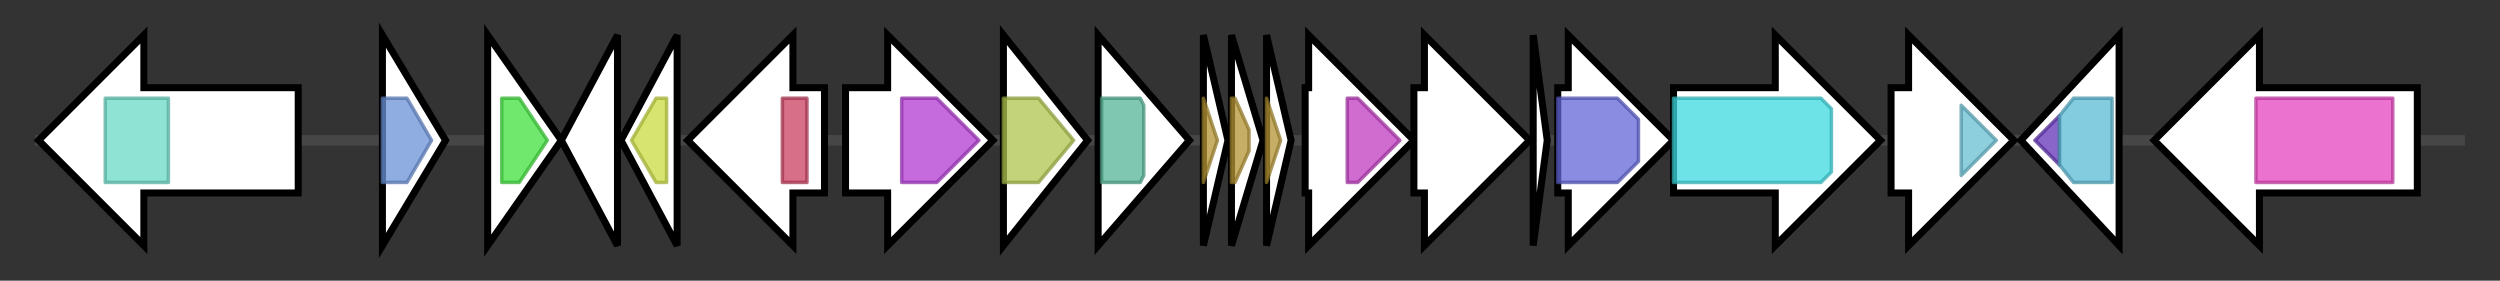 <svg version="1.1" baseProfile="full" xmlns="http://www.w3.org/2000/svg" width="712.567" height="80">
	<rect width="100%" height="100%" fill="#333333" stroke="none"/>
	<g>
		<line x1="10" y1="40.0" x2="702.567" y2="40.0" style="stroke:rgb(70,70,70); stroke-width:3 "/>
		<g>
			<title> (ctg4_267)</title>
			<polygon class=" (ctg4_267)" points="85,25 41,25 41,10 11,40 41,70 41,55 85,55" fill="rgb(255,255,255)" fill-opacity="1.0" stroke="rgb(0,0,0)" stroke-width="2"  />
			<g>
				<title>MutS_V (PF00488)
"MutS domain V"</title>
				<rect class="PF00488" x="30" y="28" stroke-linejoin="round" width="18" height="24" fill="rgb(106,217,199)" stroke="rgb(84,173,159)" stroke-width="1" opacity="0.75" />
			</g>
		</g>
		<g>
			<title> (ctg4_268)</title>
			<polygon class=" (ctg4_268)" points="109,10 127,40 109,70" fill="rgb(255,255,255)" fill-opacity="1.0" stroke="rgb(0,0,0)" stroke-width="2"  />
			<g>
				<title>Acetyltransf_3 (PF13302)
"Acetyltransferase (GNAT) domain"</title>
				<polygon class="PF13302" points="109,28 116,28 123,40 123,40 116,52 109,52" stroke-linejoin="round" width="14" height="24" fill="rgb(105,146,215)" stroke="rgb(84,116,172)" stroke-width="1" opacity="0.75" />
			</g>
		</g>
		<g>
			<title> (ctg4_269)</title>
			<polygon class=" (ctg4_269)" points="139,10 160,40 139,70" fill="rgb(255,255,255)" fill-opacity="1.0" stroke="rgb(0,0,0)" stroke-width="2"  />
			<g>
				<title>UDG (PF03167)
"Uracil DNA glycosylase superfamily"</title>
				<polygon class="PF03167" points="143,28 148,28 156,40 148,52 143,52" stroke-linejoin="round" width="15" height="24" fill="rgb(64,224,60)" stroke="rgb(51,179,48)" stroke-width="1" opacity="0.75" />
			</g>
		</g>
		<g>
			<title> (ctg4_270)</title>
			<polygon class=" (ctg4_270)" points="160,40 176,10 176,70" fill="rgb(255,255,255)" fill-opacity="1.0" stroke="rgb(0,0,0)" stroke-width="2"  />
		</g>
		<g>
			<title> (ctg4_271)</title>
			<polygon class=" (ctg4_271)" points="177,40 193,10 193,70" fill="rgb(255,255,255)" fill-opacity="1.0" stroke="rgb(0,0,0)" stroke-width="2"  />
			<g>
				<title>DUF456 (PF04306)
"Protein of unknown function (DUF456)"</title>
				<polygon class="PF04306" points="180,40 187,28 190,28 190,52 187,52" stroke-linejoin="round" width="13" height="24" fill="rgb(202,219,65)" stroke="rgb(161,175,52)" stroke-width="1" opacity="0.75" />
			</g>
		</g>
		<g>
			<title> (ctg4_272)</title>
			<polygon class=" (ctg4_272)" points="235,25 226,25 226,10 196,40 226,70 226,55 235,55" fill="rgb(255,255,255)" fill-opacity="1.0" stroke="rgb(0,0,0)" stroke-width="2"  />
			<g>
				<title>CarboxypepD_reg (PF13620)
"Carboxypeptidase regulatory-like domain"</title>
				<rect class="PF13620" x="223" y="28" stroke-linejoin="round" width="7" height="24" fill="rgb(201,63,96)" stroke="rgb(160,50,76)" stroke-width="1" opacity="0.75" />
			</g>
		</g>
		<g>
			<title> (ctg4_273)</title>
			<polygon class=" (ctg4_273)" points="241,25 253,25 253,10 283,40 253,70 253,55 241,55" fill="rgb(255,255,255)" fill-opacity="1.0" stroke="rgb(0,0,0)" stroke-width="2"  />
			<g>
				<title>MS_channel (PF00924)
"Mechanosensitive ion channel"</title>
				<polygon class="PF00924" points="257,28 267,28 279,40 267,52 257,52" stroke-linejoin="round" width="25" height="24" fill="rgb(177,58,210)" stroke="rgb(141,46,168)" stroke-width="1" opacity="0.75" />
			</g>
		</g>
		<g>
			<title> (ctg4_274)</title>
			<polygon class=" (ctg4_274)" points="286,10 310,40 286,70" fill="rgb(255,255,255)" fill-opacity="1.0" stroke="rgb(0,0,0)" stroke-width="2"  />
			<g>
				<title>PdxJ (PF03740)
"Pyridoxal phosphate biosynthesis protein PdxJ"</title>
				<polygon class="PF03740" points="286,28 296,28 306,40 296,52 286,52" stroke-linejoin="round" width="23" height="24" fill="rgb(175,196,77)" stroke="rgb(139,156,61)" stroke-width="1" opacity="0.75" />
			</g>
		</g>
		<g>
			<title> (ctg4_275)</title>
			<polygon class=" (ctg4_275)" points="313,10 339,40 313,70" fill="rgb(255,255,255)" fill-opacity="1.0" stroke="rgb(0,0,0)" stroke-width="2"  />
			<g>
				<title>Abhydrolase_1 (PF00561)
"alpha/beta hydrolase fold"</title>
				<polygon class="PF00561" points="314,28 325,28 326,30 326,50 325,52 314,52" stroke-linejoin="round" width="12" height="24" fill="rgb(86,180,151)" stroke="rgb(68,144,120)" stroke-width="1" opacity="0.75" />
			</g>
		</g>
		<g>
			<title> (ctg4_276)</title>
			<polygon class=" (ctg4_276)" points="343,10 350,40 343,70" fill="rgb(255,255,255)" fill-opacity="1.0" stroke="rgb(0,0,0)" stroke-width="2"  />
			<g>
				<title>Inhibitor_I10 (PF12559)
"Serine endopeptidase inhibitors"</title>
				<polygon class="PF12559" points="343,28 343,28 347,40 343,52 343,52" stroke-linejoin="round" width="6" height="24" fill="rgb(179,147,51)" stroke="rgb(143,117,40)" stroke-width="1" opacity="0.75" />
			</g>
		</g>
		<g>
			<title> (ctg4_277)</title>
			<polygon class=" (ctg4_277)" points="351,10 360,40 351,70" fill="rgb(255,255,255)" fill-opacity="1.0" stroke="rgb(0,0,0)" stroke-width="2"  />
			<g>
				<title>Inhibitor_I10 (PF12559)
"Serine endopeptidase inhibitors"</title>
				<polygon class="PF12559" points="351,28 352,28 356,37 356,43 352,52 351,52" stroke-linejoin="round" width="5" height="24" fill="rgb(179,147,51)" stroke="rgb(143,117,40)" stroke-width="1" opacity="0.75" />
			</g>
		</g>
		<g>
			<title> (ctg4_278)</title>
			<polygon class=" (ctg4_278)" points="361,10 368,40 361,70" fill="rgb(255,255,255)" fill-opacity="1.0" stroke="rgb(0,0,0)" stroke-width="2"  />
			<g>
				<title>Inhibitor_I10 (PF12559)
"Serine endopeptidase inhibitors"</title>
				<polygon class="PF12559" points="361,28 361,28 365,40 361,52 361,52" stroke-linejoin="round" width="6" height="24" fill="rgb(179,147,51)" stroke="rgb(143,117,40)" stroke-width="1" opacity="0.75" />
			</g>
		</g>
		<g>
			<title> (ctg4_279)</title>
			<polygon class=" (ctg4_279)" points="372,25 373,25 373,10 403,40 373,70 373,55 372,55" fill="rgb(255,255,255)" fill-opacity="1.0" stroke="rgb(0,0,0)" stroke-width="2"  />
			<g>
				<title>RimK (PF08443)
"RimK-like ATP-grasp domain"</title>
				<polygon class="PF08443" points="384,28 387,28 399,40 387,52 384,52" stroke-linejoin="round" width="19" height="24" fill="rgb(192,59,192)" stroke="rgb(153,47,153)" stroke-width="1" opacity="0.75" />
			</g>
		</g>
		<g>
			<title> (ctg4_280)</title>
			<polygon class=" (ctg4_280)" points="403,25 406,25 406,10 436,40 406,70 406,55 403,55" fill="rgb(255,255,255)" fill-opacity="1.0" stroke="rgb(0,0,0)" stroke-width="2"  />
		</g>
		<g>
			<title> (ctg4_281)</title>
			<polygon class=" (ctg4_281)" points="437,10 441,40 437,70" fill="rgb(255,255,255)" fill-opacity="1.0" stroke="rgb(0,0,0)" stroke-width="2"  />
		</g>
		<g>
			<title> (ctg4_282)</title>
			<polygon class=" (ctg4_282)" points="444,25 447,25 447,10 477,40 447,70 447,55 444,55" fill="rgb(255,255,255)" fill-opacity="1.0" stroke="rgb(0,0,0)" stroke-width="2"  />
			<g>
				<title>Epimerase (PF01370)
"NAD dependent epimerase/dehydratase family"</title>
				<polygon class="PF01370" points="444,28 461,28 467,34 467,46 461,52 444,52" stroke-linejoin="round" width="23" height="24" fill="rgb(98,102,214)" stroke="rgb(78,81,171)" stroke-width="1" opacity="0.75" />
			</g>
		</g>
		<g>
			<title> (ctg4_283)</title>
			<polygon class=" (ctg4_283)" points="477,25 506,25 506,10 536,40 506,70 506,55 477,55" fill="rgb(255,255,255)" fill-opacity="1.0" stroke="rgb(0,0,0)" stroke-width="2"  />
			<g>
				<title>AMP-binding (PF00501)
"AMP-binding enzyme"</title>
				<polygon class="PF00501" points="477,28 519,28 522,31 522,49 519,52 477,52" stroke-linejoin="round" width="45" height="24" fill="rgb(60,217,223)" stroke="rgb(48,173,178)" stroke-width="1" opacity="0.75" />
			</g>
		</g>
		<g>
			<title> (ctg4_284)</title>
			<polygon class=" (ctg4_284)" points="539,25 544,25 544,10 574,40 544,70 544,55 539,55" fill="rgb(255,255,255)" fill-opacity="1.0" stroke="rgb(0,0,0)" stroke-width="2"  />
			<g>
				<title>MDD_C (PF18376)
"Mevalonate 5-diphosphate decarboxylase C-terminal domain"</title>
				<polygon class="PF18376" points="559,30 569,40 559,50" stroke-linejoin="round" width="14" height="24" fill="rgb(104,190,211)" stroke="rgb(83,152,168)" stroke-width="1" opacity="0.75" />
			</g>
		</g>
		<g>
			<title> (ctg4_285)</title>
			<polygon class=" (ctg4_285)" points="576,40 604,10 604,70" fill="rgb(255,255,255)" fill-opacity="1.0" stroke="rgb(0,0,0)" stroke-width="2"  />
			<g>
				<title>PDH_C (PF20463)
"Prephenate dehydrogenase, dimerization domain"</title>
				<polygon class="PF20463" points="580,40 587,33 587,47" stroke-linejoin="round" width="10" height="24" fill="rgb(99,50,183)" stroke="rgb(79,39,146)" stroke-width="1" opacity="0.75" />
			</g>
			<g>
				<title>PDH_N (PF02153)
"Prephenate dehydrogenase, nucleotide-binding domain"</title>
				<polygon class="PF02153" points="587,33 591,28 602,28 602,52 591,52 587,47" stroke-linejoin="round" width="15" height="24" fill="rgb(90,185,212)" stroke="rgb(72,148,169)" stroke-width="1" opacity="0.75" />
			</g>
		</g>
		<g>
			<title> (ctg4_286)</title>
			<polygon class=" (ctg4_286)" points="689,25 644,25 644,10 614,40 644,70 644,55 689,55" fill="rgb(255,255,255)" fill-opacity="1.0" stroke="rgb(0,0,0)" stroke-width="2"  />
			<g>
				<title>Na_H_Exchanger (PF00999)
"Sodium/hydrogen exchanger family"</title>
				<rect class="PF00999" x="643" y="28" stroke-linejoin="round" width="39" height="24" fill="rgb(229,67,191)" stroke="rgb(183,53,152)" stroke-width="1" opacity="0.75" />
			</g>
		</g>
	</g>
</svg>
